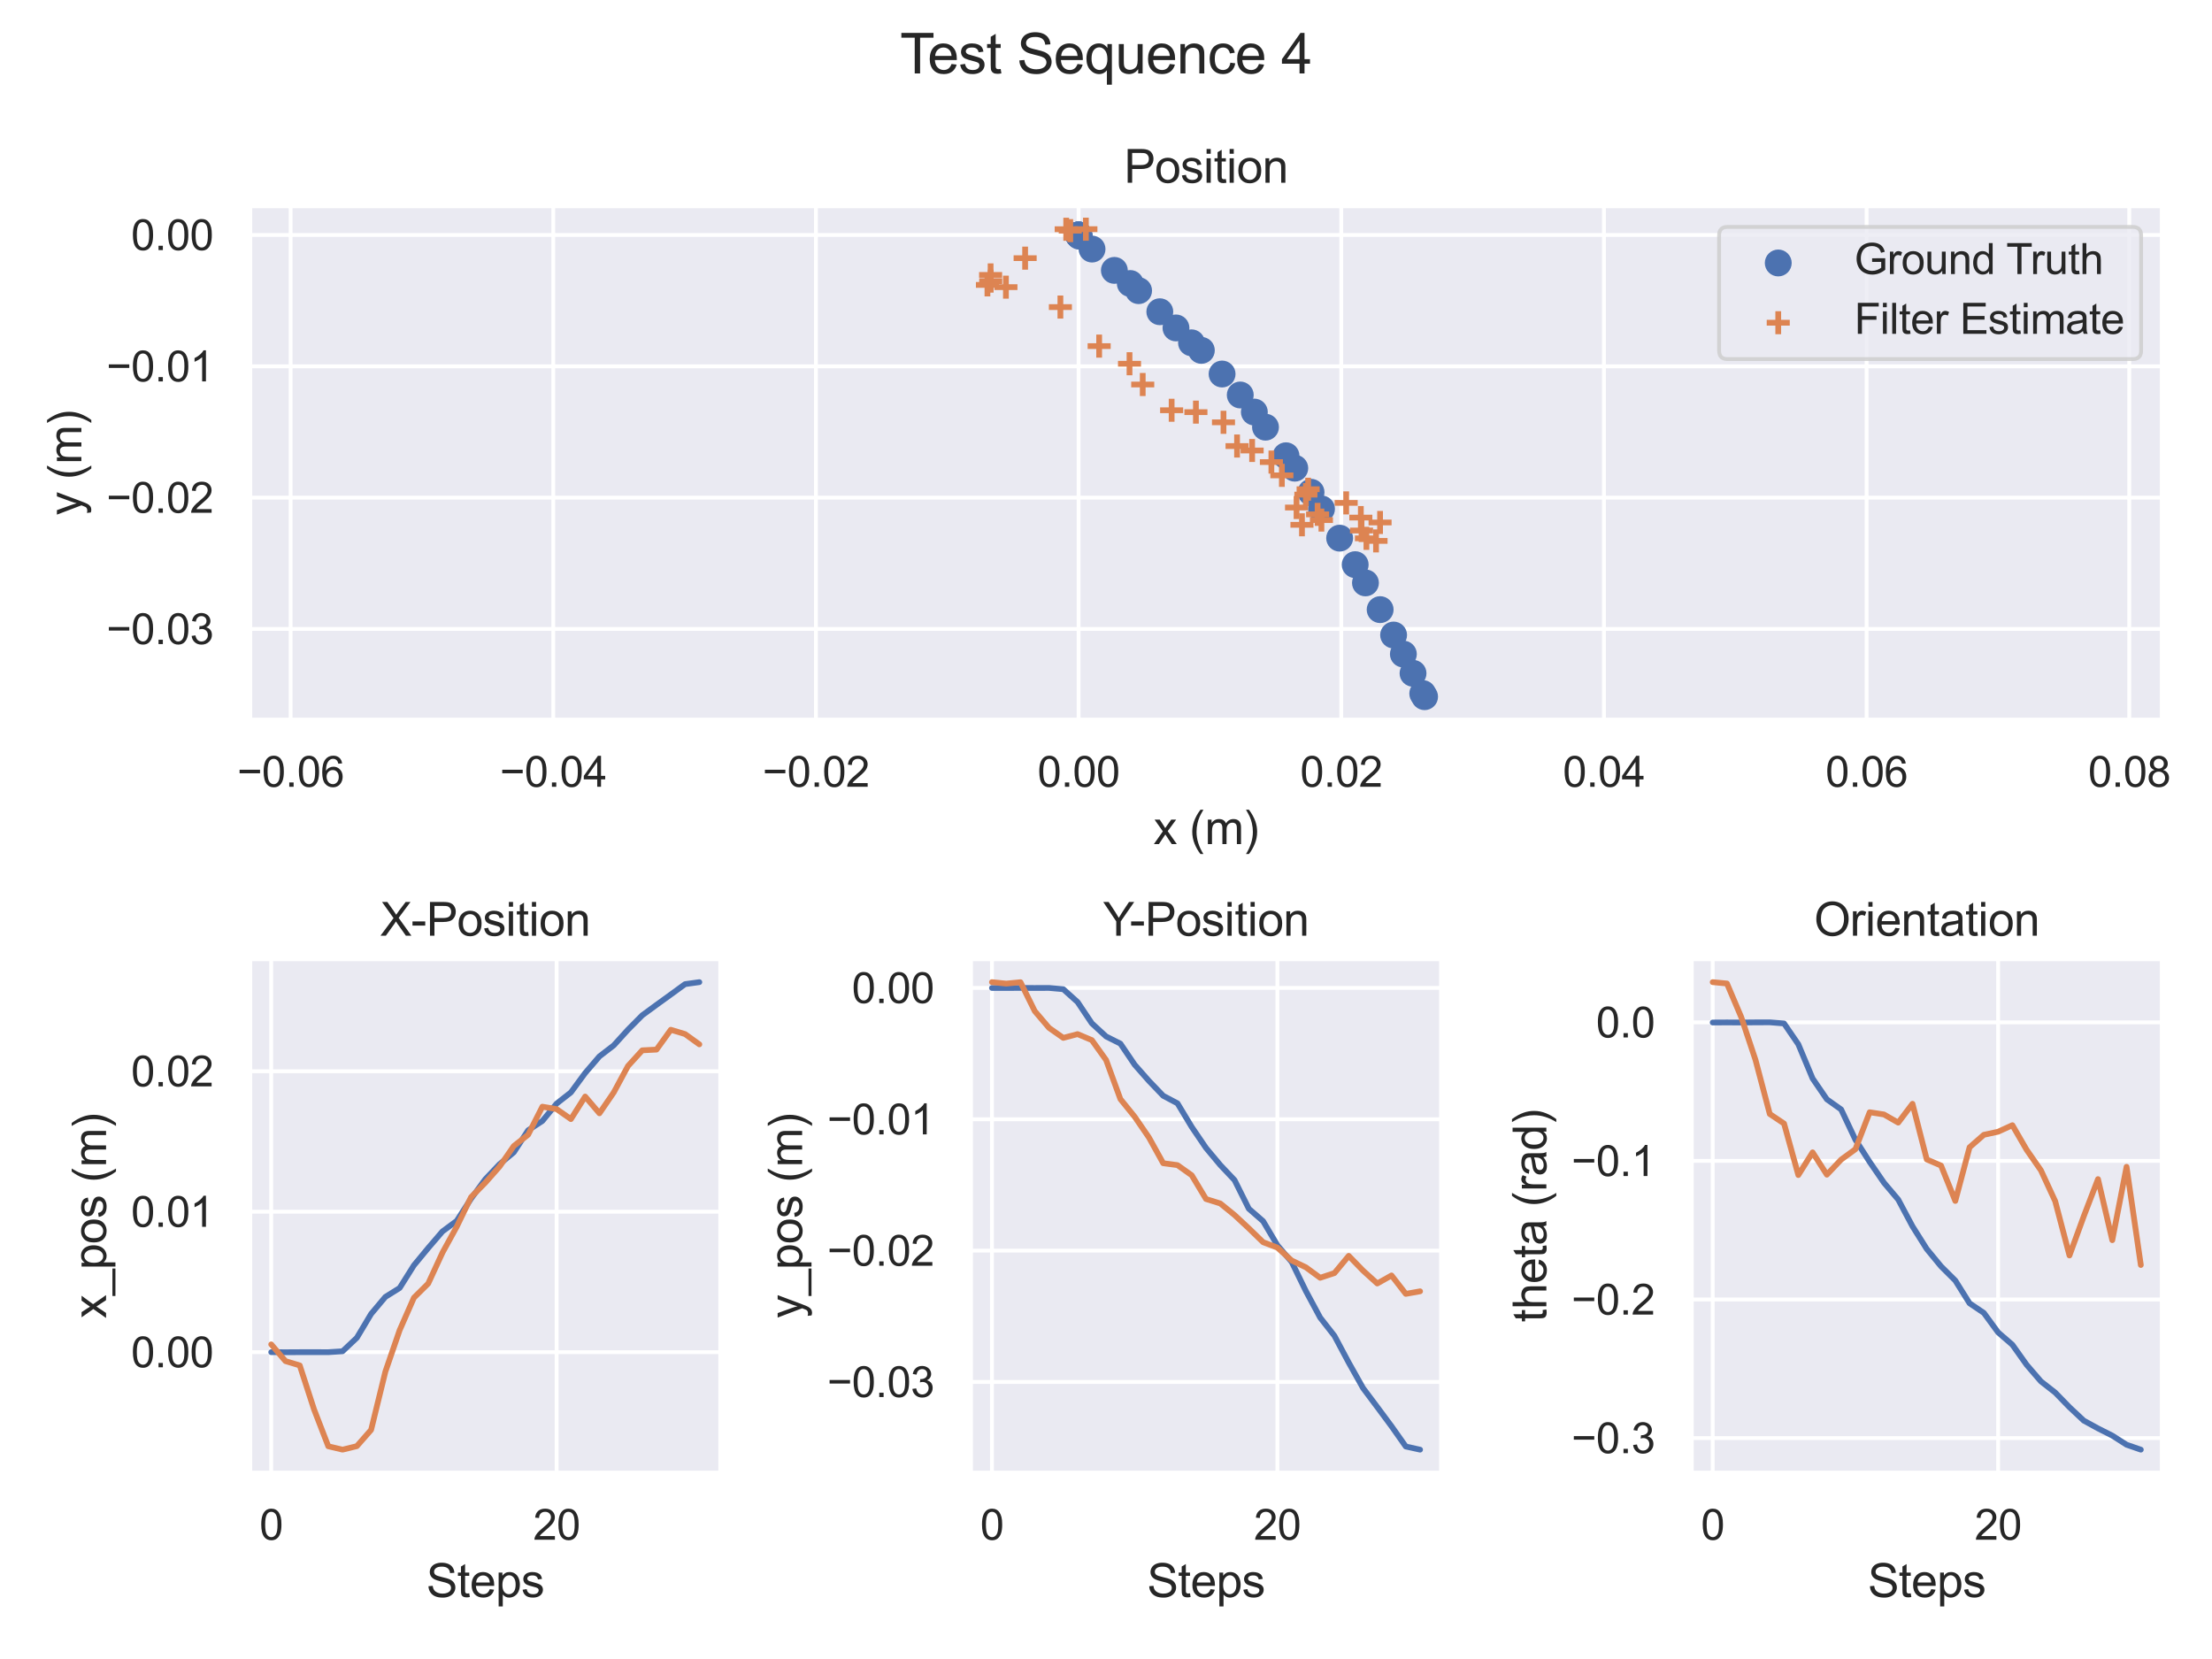 <?xml version="1.0" encoding="utf-8" standalone="no"?>
<!DOCTYPE svg PUBLIC "-//W3C//DTD SVG 1.1//EN"
  "http://www.w3.org/Graphics/SVG/1.1/DTD/svg11.dtd">
<svg xmlns:xlink="http://www.w3.org/1999/xlink" width="576pt" height="432pt" viewBox="0 0 576 432" xmlns="http://www.w3.org/2000/svg" version="1.1">
 <defs>
  <style type="text/css">*{stroke-linejoin: round; stroke-linecap: butt}</style>
 </defs>
 <g id="figure_1">
  <g id="patch_1">
   <path d="M 0 432 
L 576 432 
L 576 0 
L 0 0 
z
" style="fill: #ffffff"/>
  </g>
  <g id="axes_1">
   <g id="patch_2">
    <path d="M 65.047 187.502 
L 563.04 187.502 
L 563.04 53.59 
L 65.047 53.59 
z
" style="fill: #eaeaf2"/>
   </g>
   <g id="matplotlib.axis_1">
    <g id="xtick_1">
     <g id="line2d_1">
      <path d="M 75.679 187.502 
L 75.679 53.59 
" clip-path="url(#p1f68e55259)" style="fill: none; stroke: #ffffff; stroke-linecap: round"/>
     </g>
     <g id="text_1">
      <!-- −0.06 -->
      <g style="fill: #262626" transform="translate(61.763 204.876) scale(0.11 -0.11)">
       <defs>
        <path id="ArialMT-2212" d="M 3381 1997 
L 356 1997 
L 356 2522 
L 3381 2522 
L 3381 1997 
z
" transform="scale(0.016)"/>
        <path id="ArialMT-30" d="M 266 2259 
Q 266 3072 433 3567 
Q 600 4063 929 4331 
Q 1259 4600 1759 4600 
Q 2128 4600 2406 4451 
Q 2684 4303 2865 4023 
Q 3047 3744 3150 3342 
Q 3253 2941 3253 2259 
Q 3253 1453 3087 958 
Q 2922 463 2592 192 
Q 2263 -78 1759 -78 
Q 1097 -78 719 397 
Q 266 969 266 2259 
z
M 844 2259 
Q 844 1131 1108 757 
Q 1372 384 1759 384 
Q 2147 384 2411 759 
Q 2675 1134 2675 2259 
Q 2675 3391 2411 3762 
Q 2147 4134 1753 4134 
Q 1366 4134 1134 3806 
Q 844 3388 844 2259 
z
" transform="scale(0.016)"/>
        <path id="ArialMT-2e" d="M 581 0 
L 581 641 
L 1222 641 
L 1222 0 
L 581 0 
z
" transform="scale(0.016)"/>
        <path id="ArialMT-36" d="M 3184 3459 
L 2625 3416 
Q 2550 3747 2413 3897 
Q 2184 4138 1850 4138 
Q 1581 4138 1378 3988 
Q 1113 3794 959 3422 
Q 806 3050 800 2363 
Q 1003 2672 1297 2822 
Q 1591 2972 1913 2972 
Q 2475 2972 2870 2558 
Q 3266 2144 3266 1488 
Q 3266 1056 3080 686 
Q 2894 316 2569 119 
Q 2244 -78 1831 -78 
Q 1128 -78 684 439 
Q 241 956 241 2144 
Q 241 3472 731 4075 
Q 1159 4600 1884 4600 
Q 2425 4600 2770 4297 
Q 3116 3994 3184 3459 
z
M 888 1484 
Q 888 1194 1011 928 
Q 1134 663 1356 523 
Q 1578 384 1822 384 
Q 2178 384 2434 671 
Q 2691 959 2691 1453 
Q 2691 1928 2437 2201 
Q 2184 2475 1800 2475 
Q 1419 2475 1153 2201 
Q 888 1928 888 1484 
z
" transform="scale(0.016)"/>
       </defs>
       <use xlink:href="#ArialMT-2212"/>
       <use xlink:href="#ArialMT-30" x="58.398"/>
       <use xlink:href="#ArialMT-2e" x="114.014"/>
       <use xlink:href="#ArialMT-30" x="141.797"/>
       <use xlink:href="#ArialMT-36" x="197.412"/>
      </g>
     </g>
    </g>
    <g id="xtick_2">
     <g id="line2d_2">
      <path d="M 144.075 187.502 
L 144.075 53.59 
" clip-path="url(#p1f68e55259)" style="fill: none; stroke: #ffffff; stroke-linecap: round"/>
     </g>
     <g id="text_2">
      <!-- −0.04 -->
      <g style="fill: #262626" transform="translate(130.159 204.876) scale(0.11 -0.11)">
       <defs>
        <path id="ArialMT-34" d="M 2069 0 
L 2069 1097 
L 81 1097 
L 81 1613 
L 2172 4581 
L 2631 4581 
L 2631 1613 
L 3250 1613 
L 3250 1097 
L 2631 1097 
L 2631 0 
L 2069 0 
z
M 2069 1613 
L 2069 3678 
L 634 1613 
L 2069 1613 
z
" transform="scale(0.016)"/>
       </defs>
       <use xlink:href="#ArialMT-2212"/>
       <use xlink:href="#ArialMT-30" x="58.398"/>
       <use xlink:href="#ArialMT-2e" x="114.014"/>
       <use xlink:href="#ArialMT-30" x="141.797"/>
       <use xlink:href="#ArialMT-34" x="197.412"/>
      </g>
     </g>
    </g>
    <g id="xtick_3">
     <g id="line2d_3">
      <path d="M 212.471 187.502 
L 212.471 53.59 
" clip-path="url(#p1f68e55259)" style="fill: none; stroke: #ffffff; stroke-linecap: round"/>
     </g>
     <g id="text_3">
      <!-- −0.02 -->
      <g style="fill: #262626" transform="translate(198.555 204.876) scale(0.11 -0.11)">
       <defs>
        <path id="ArialMT-32" d="M 3222 541 
L 3222 0 
L 194 0 
Q 188 203 259 391 
Q 375 700 629 1000 
Q 884 1300 1366 1694 
Q 2113 2306 2375 2664 
Q 2638 3022 2638 3341 
Q 2638 3675 2398 3904 
Q 2159 4134 1775 4134 
Q 1369 4134 1125 3890 
Q 881 3647 878 3216 
L 300 3275 
Q 359 3922 746 4261 
Q 1134 4600 1788 4600 
Q 2447 4600 2831 4234 
Q 3216 3869 3216 3328 
Q 3216 3053 3103 2787 
Q 2991 2522 2730 2228 
Q 2469 1934 1863 1422 
Q 1356 997 1212 845 
Q 1069 694 975 541 
L 3222 541 
z
" transform="scale(0.016)"/>
       </defs>
       <use xlink:href="#ArialMT-2212"/>
       <use xlink:href="#ArialMT-30" x="58.398"/>
       <use xlink:href="#ArialMT-2e" x="114.014"/>
       <use xlink:href="#ArialMT-30" x="141.797"/>
       <use xlink:href="#ArialMT-32" x="197.412"/>
      </g>
     </g>
    </g>
    <g id="xtick_4">
     <g id="line2d_4">
      <path d="M 280.867 187.502 
L 280.867 53.59 
" clip-path="url(#p1f68e55259)" style="fill: none; stroke: #ffffff; stroke-linecap: round"/>
     </g>
     <g id="text_4">
      <!-- 0.00 -->
      <g style="fill: #262626" transform="translate(270.164 204.876) scale(0.11 -0.11)">
       <use xlink:href="#ArialMT-30"/>
       <use xlink:href="#ArialMT-2e" x="55.615"/>
       <use xlink:href="#ArialMT-30" x="83.398"/>
       <use xlink:href="#ArialMT-30" x="139.014"/>
      </g>
     </g>
    </g>
    <g id="xtick_5">
     <g id="line2d_5">
      <path d="M 349.263 187.502 
L 349.263 53.59 
" clip-path="url(#p1f68e55259)" style="fill: none; stroke: #ffffff; stroke-linecap: round"/>
     </g>
     <g id="text_5">
      <!-- 0.02 -->
      <g style="fill: #262626" transform="translate(338.56 204.876) scale(0.11 -0.11)">
       <use xlink:href="#ArialMT-30"/>
       <use xlink:href="#ArialMT-2e" x="55.615"/>
       <use xlink:href="#ArialMT-30" x="83.398"/>
       <use xlink:href="#ArialMT-32" x="139.014"/>
      </g>
     </g>
    </g>
    <g id="xtick_6">
     <g id="line2d_6">
      <path d="M 417.659 187.502 
L 417.659 53.59 
" clip-path="url(#p1f68e55259)" style="fill: none; stroke: #ffffff; stroke-linecap: round"/>
     </g>
     <g id="text_6">
      <!-- 0.04 -->
      <g style="fill: #262626" transform="translate(406.956 204.876) scale(0.11 -0.11)">
       <use xlink:href="#ArialMT-30"/>
       <use xlink:href="#ArialMT-2e" x="55.615"/>
       <use xlink:href="#ArialMT-30" x="83.398"/>
       <use xlink:href="#ArialMT-34" x="139.014"/>
      </g>
     </g>
    </g>
    <g id="xtick_7">
     <g id="line2d_7">
      <path d="M 486.055 187.502 
L 486.055 53.59 
" clip-path="url(#p1f68e55259)" style="fill: none; stroke: #ffffff; stroke-linecap: round"/>
     </g>
     <g id="text_7">
      <!-- 0.06 -->
      <g style="fill: #262626" transform="translate(475.352 204.876) scale(0.11 -0.11)">
       <use xlink:href="#ArialMT-30"/>
       <use xlink:href="#ArialMT-2e" x="55.615"/>
       <use xlink:href="#ArialMT-30" x="83.398"/>
       <use xlink:href="#ArialMT-36" x="139.014"/>
      </g>
     </g>
    </g>
    <g id="xtick_8">
     <g id="line2d_8">
      <path d="M 554.451 187.502 
L 554.451 53.59 
" clip-path="url(#p1f68e55259)" style="fill: none; stroke: #ffffff; stroke-linecap: round"/>
     </g>
     <g id="text_8">
      <!-- 0.08 -->
      <g style="fill: #262626" transform="translate(543.748 204.876) scale(0.11 -0.11)">
       <defs>
        <path id="ArialMT-38" d="M 1131 2484 
Q 781 2613 612 2850 
Q 444 3088 444 3419 
Q 444 3919 803 4259 
Q 1163 4600 1759 4600 
Q 2359 4600 2725 4251 
Q 3091 3903 3091 3403 
Q 3091 3084 2923 2848 
Q 2756 2613 2416 2484 
Q 2838 2347 3058 2040 
Q 3278 1734 3278 1309 
Q 3278 722 2862 322 
Q 2447 -78 1769 -78 
Q 1091 -78 675 323 
Q 259 725 259 1325 
Q 259 1772 486 2073 
Q 713 2375 1131 2484 
z
M 1019 3438 
Q 1019 3113 1228 2906 
Q 1438 2700 1772 2700 
Q 2097 2700 2305 2904 
Q 2513 3109 2513 3406 
Q 2513 3716 2298 3927 
Q 2084 4138 1766 4138 
Q 1444 4138 1231 3931 
Q 1019 3725 1019 3438 
z
M 838 1322 
Q 838 1081 952 856 
Q 1066 631 1291 507 
Q 1516 384 1775 384 
Q 2178 384 2440 643 
Q 2703 903 2703 1303 
Q 2703 1709 2433 1975 
Q 2163 2241 1756 2241 
Q 1359 2241 1098 1978 
Q 838 1716 838 1322 
z
" transform="scale(0.016)"/>
       </defs>
       <use xlink:href="#ArialMT-30"/>
       <use xlink:href="#ArialMT-2e" x="55.615"/>
       <use xlink:href="#ArialMT-30" x="83.398"/>
       <use xlink:href="#ArialMT-38" x="139.014"/>
      </g>
     </g>
    </g>
    <g id="text_9">
     <!-- x (m) -->
     <g style="fill: #262626" transform="translate(300.383 219.798) scale(0.12 -0.12)">
      <defs>
       <path id="ArialMT-78" d="M 47 0 
L 1259 1725 
L 138 3319 
L 841 3319 
L 1350 2541 
Q 1494 2319 1581 2169 
Q 1719 2375 1834 2534 
L 2394 3319 
L 3066 3319 
L 1919 1756 
L 3153 0 
L 2463 0 
L 1781 1031 
L 1600 1309 
L 728 0 
L 47 0 
z
" transform="scale(0.016)"/>
       <path id="ArialMT-20" transform="scale(0.016)"/>
       <path id="ArialMT-28" d="M 1497 -1347 
Q 1031 -759 709 28 
Q 388 816 388 1659 
Q 388 2403 628 3084 
Q 909 3875 1497 4659 
L 1900 4659 
Q 1522 4009 1400 3731 
Q 1209 3300 1100 2831 
Q 966 2247 966 1656 
Q 966 153 1900 -1347 
L 1497 -1347 
z
" transform="scale(0.016)"/>
       <path id="ArialMT-6d" d="M 422 0 
L 422 3319 
L 925 3319 
L 925 2853 
Q 1081 3097 1340 3245 
Q 1600 3394 1931 3394 
Q 2300 3394 2536 3241 
Q 2772 3088 2869 2813 
Q 3263 3394 3894 3394 
Q 4388 3394 4653 3120 
Q 4919 2847 4919 2278 
L 4919 0 
L 4359 0 
L 4359 2091 
Q 4359 2428 4304 2576 
Q 4250 2725 4106 2815 
Q 3963 2906 3769 2906 
Q 3419 2906 3187 2673 
Q 2956 2441 2956 1928 
L 2956 0 
L 2394 0 
L 2394 2156 
Q 2394 2531 2256 2718 
Q 2119 2906 1806 2906 
Q 1569 2906 1367 2781 
Q 1166 2656 1075 2415 
Q 984 2175 984 1722 
L 984 0 
L 422 0 
z
" transform="scale(0.016)"/>
       <path id="ArialMT-29" d="M 791 -1347 
L 388 -1347 
Q 1322 153 1322 1656 
Q 1322 2244 1188 2822 
Q 1081 3291 891 3722 
Q 769 4003 388 4659 
L 791 4659 
Q 1378 3875 1659 3084 
Q 1900 2403 1900 1659 
Q 1900 816 1576 28 
Q 1253 -759 791 -1347 
z
" transform="scale(0.016)"/>
      </defs>
      <use xlink:href="#ArialMT-78"/>
      <use xlink:href="#ArialMT-20" x="50"/>
      <use xlink:href="#ArialMT-28" x="77.783"/>
      <use xlink:href="#ArialMT-6d" x="111.084"/>
      <use xlink:href="#ArialMT-29" x="194.385"/>
     </g>
    </g>
   </g>
   <g id="matplotlib.axis_2">
    <g id="ytick_1">
     <g id="line2d_9">
      <path d="M 65.047 163.781 
L 563.04 163.781 
" clip-path="url(#p1f68e55259)" style="fill: none; stroke: #ffffff; stroke-linecap: round"/>
     </g>
     <g id="text_10">
      <!-- −0.03 -->
      <g style="fill: #262626" transform="translate(27.716 167.717) scale(0.11 -0.11)">
       <defs>
        <path id="ArialMT-33" d="M 269 1209 
L 831 1284 
Q 928 806 1161 595 
Q 1394 384 1728 384 
Q 2125 384 2398 659 
Q 2672 934 2672 1341 
Q 2672 1728 2419 1979 
Q 2166 2231 1775 2231 
Q 1616 2231 1378 2169 
L 1441 2663 
Q 1497 2656 1531 2656 
Q 1891 2656 2178 2843 
Q 2466 3031 2466 3422 
Q 2466 3731 2256 3934 
Q 2047 4138 1716 4138 
Q 1388 4138 1169 3931 
Q 950 3725 888 3313 
L 325 3413 
Q 428 3978 793 4289 
Q 1159 4600 1703 4600 
Q 2078 4600 2393 4439 
Q 2709 4278 2876 4000 
Q 3044 3722 3044 3409 
Q 3044 3113 2884 2869 
Q 2725 2625 2413 2481 
Q 2819 2388 3044 2092 
Q 3269 1797 3269 1353 
Q 3269 753 2831 336 
Q 2394 -81 1725 -81 
Q 1122 -81 723 278 
Q 325 638 269 1209 
z
" transform="scale(0.016)"/>
       </defs>
       <use xlink:href="#ArialMT-2212"/>
       <use xlink:href="#ArialMT-30" x="58.398"/>
       <use xlink:href="#ArialMT-2e" x="114.014"/>
       <use xlink:href="#ArialMT-30" x="141.797"/>
       <use xlink:href="#ArialMT-33" x="197.412"/>
      </g>
     </g>
    </g>
    <g id="ytick_2">
     <g id="line2d_10">
      <path d="M 65.047 129.583 
L 563.04 129.583 
" clip-path="url(#p1f68e55259)" style="fill: none; stroke: #ffffff; stroke-linecap: round"/>
     </g>
     <g id="text_11">
      <!-- −0.02 -->
      <g style="fill: #262626" transform="translate(27.716 133.519) scale(0.11 -0.11)">
       <use xlink:href="#ArialMT-2212"/>
       <use xlink:href="#ArialMT-30" x="58.398"/>
       <use xlink:href="#ArialMT-2e" x="114.014"/>
       <use xlink:href="#ArialMT-30" x="141.797"/>
       <use xlink:href="#ArialMT-32" x="197.412"/>
      </g>
     </g>
    </g>
    <g id="ytick_3">
     <g id="line2d_11">
      <path d="M 65.047 95.385 
L 563.04 95.385 
" clip-path="url(#p1f68e55259)" style="fill: none; stroke: #ffffff; stroke-linecap: round"/>
     </g>
     <g id="text_12">
      <!-- −0.01 -->
      <g style="fill: #262626" transform="translate(27.716 99.321) scale(0.11 -0.11)">
       <defs>
        <path id="ArialMT-31" d="M 2384 0 
L 1822 0 
L 1822 3584 
Q 1619 3391 1289 3197 
Q 959 3003 697 2906 
L 697 3450 
Q 1169 3672 1522 3987 
Q 1875 4303 2022 4600 
L 2384 4600 
L 2384 0 
z
" transform="scale(0.016)"/>
       </defs>
       <use xlink:href="#ArialMT-2212"/>
       <use xlink:href="#ArialMT-30" x="58.398"/>
       <use xlink:href="#ArialMT-2e" x="114.014"/>
       <use xlink:href="#ArialMT-30" x="141.797"/>
       <use xlink:href="#ArialMT-31" x="197.412"/>
      </g>
     </g>
    </g>
    <g id="ytick_4">
     <g id="line2d_12">
      <path d="M 65.047 61.187 
L 563.04 61.187 
" clip-path="url(#p1f68e55259)" style="fill: none; stroke: #ffffff; stroke-linecap: round"/>
     </g>
     <g id="text_13">
      <!-- 0.00 -->
      <g style="fill: #262626" transform="translate(34.14 65.123) scale(0.11 -0.11)">
       <use xlink:href="#ArialMT-30"/>
       <use xlink:href="#ArialMT-2e" x="55.615"/>
       <use xlink:href="#ArialMT-30" x="83.398"/>
       <use xlink:href="#ArialMT-30" x="139.014"/>
      </g>
     </g>
    </g>
    <g id="text_14">
     <!-- y (m) -->
     <g style="fill: #262626" transform="translate(21.19 134.207) rotate(-90) scale(0.12 -0.12)">
      <defs>
       <path id="ArialMT-79" d="M 397 -1278 
L 334 -750 
Q 519 -800 656 -800 
Q 844 -800 956 -737 
Q 1069 -675 1141 -563 
Q 1194 -478 1313 -144 
Q 1328 -97 1363 -6 
L 103 3319 
L 709 3319 
L 1400 1397 
Q 1534 1031 1641 628 
Q 1738 1016 1872 1384 
L 2581 3319 
L 3144 3319 
L 1881 -56 
Q 1678 -603 1566 -809 
Q 1416 -1088 1222 -1217 
Q 1028 -1347 759 -1347 
Q 597 -1347 397 -1278 
z
" transform="scale(0.016)"/>
      </defs>
      <use xlink:href="#ArialMT-79"/>
      <use xlink:href="#ArialMT-20" x="50"/>
      <use xlink:href="#ArialMT-28" x="77.783"/>
      <use xlink:href="#ArialMT-6d" x="111.084"/>
      <use xlink:href="#ArialMT-29" x="194.385"/>
     </g>
    </g>
   </g>
   <g id="PathCollection_1">
    <defs>
     <path id="mc4fcacba9f" d="M 0 3 
C 0.796 3 1.559 2.684 2.121 2.121 
C 2.684 1.559 3 0.796 3 0 
C 3 -0.796 2.684 -1.559 2.121 -2.121 
C 1.559 -2.684 0.796 -3 0 -3 
C -0.796 -3 -1.559 -2.684 -2.121 -2.121 
C -2.684 -1.559 -3 -0.796 -3 0 
C -3 0.796 -2.684 1.559 -2.121 2.121 
C -1.559 2.684 -0.796 3 0 3 
z
" style="stroke: #4c72b0"/>
    </defs>
    <g clip-path="url(#p1f68e55259)">
     <use xlink:href="#mc4fcacba9f" x="280.866" y="61.191" style="fill: #4c72b0; stroke: #4c72b0"/>
     <use xlink:href="#mc4fcacba9f" x="280.845" y="61.19" style="fill: #4c72b0; stroke: #4c72b0"/>
     <use xlink:href="#mc4fcacba9f" x="280.864" y="61.186" style="fill: #4c72b0; stroke: #4c72b0"/>
     <use xlink:href="#mc4fcacba9f" x="280.867" y="61.198" style="fill: #4c72b0; stroke: #4c72b0"/>
     <use xlink:href="#mc4fcacba9f" x="280.862" y="61.184" style="fill: #4c72b0; stroke: #4c72b0"/>
     <use xlink:href="#mc4fcacba9f" x="281.081" y="61.514" style="fill: #4c72b0; stroke: #4c72b0"/>
     <use xlink:href="#mc4fcacba9f" x="284.364" y="64.858" style="fill: #4c72b0; stroke: #4c72b0"/>
     <use xlink:href="#mc4fcacba9f" x="290.179" y="70.407" style="fill: #4c72b0; stroke: #4c72b0"/>
     <use xlink:href="#mc4fcacba9f" x="294.324" y="73.824" style="fill: #4c72b0; stroke: #4c72b0"/>
     <use xlink:href="#mc4fcacba9f" x="296.491" y="75.686" style="fill: #4c72b0; stroke: #4c72b0"/>
     <use xlink:href="#mc4fcacba9f" x="302.013" y="81.174" style="fill: #4c72b0; stroke: #4c72b0"/>
     <use xlink:href="#mc4fcacba9f" x="306.22" y="85.393" style="fill: #4c72b0; stroke: #4c72b0"/>
     <use xlink:href="#mc4fcacba9f" x="310.267" y="89.267" style="fill: #4c72b0; stroke: #4c72b0"/>
     <use xlink:href="#mc4fcacba9f" x="312.831" y="91.233" style="fill: #4c72b0; stroke: #4c72b0"/>
     <use xlink:href="#mc4fcacba9f" x="318.227" y="97.393" style="fill: #4c72b0; stroke: #4c72b0"/>
     <use xlink:href="#mc4fcacba9f" x="322.96" y="102.854" style="fill: #4c72b0; stroke: #4c72b0"/>
     <use xlink:href="#mc4fcacba9f" x="326.63" y="107.3" style="fill: #4c72b0; stroke: #4c72b0"/>
     <use xlink:href="#mc4fcacba9f" x="329.533" y="111.232" style="fill: #4c72b0; stroke: #4c72b0"/>
     <use xlink:href="#mc4fcacba9f" x="334.874" y="118.679" style="fill: #4c72b0; stroke: #4c72b0"/>
     <use xlink:href="#mc4fcacba9f" x="337.157" y="121.911" style="fill: #4c72b0; stroke: #4c72b0"/>
     <use xlink:href="#mc4fcacba9f" x="341.393" y="128.183" style="fill: #4c72b0; stroke: #4c72b0"/>
     <use xlink:href="#mc4fcacba9f" x="344.116" y="132.518" style="fill: #4c72b0; stroke: #4c72b0"/>
     <use xlink:href="#mc4fcacba9f" x="348.839" y="140.132" style="fill: #4c72b0; stroke: #4c72b0"/>
     <use xlink:href="#mc4fcacba9f" x="352.887" y="147.037" style="fill: #4c72b0; stroke: #4c72b0"/>
     <use xlink:href="#mc4fcacba9f" x="355.562" y="151.784" style="fill: #4c72b0; stroke: #4c72b0"/>
     <use xlink:href="#mc4fcacba9f" x="359.388" y="158.746" style="fill: #4c72b0; stroke: #4c72b0"/>
     <use xlink:href="#mc4fcacba9f" x="362.891" y="165.361" style="fill: #4c72b0; stroke: #4c72b0"/>
     <use xlink:href="#mc4fcacba9f" x="365.436" y="170.322" style="fill: #4c72b0; stroke: #4c72b0"/>
     <use xlink:href="#mc4fcacba9f" x="367.951" y="175.33" style="fill: #4c72b0; stroke: #4c72b0"/>
     <use xlink:href="#mc4fcacba9f" x="370.48" y="180.596" style="fill: #4c72b0; stroke: #4c72b0"/>
     <use xlink:href="#mc4fcacba9f" x="370.96" y="181.415" style="fill: #4c72b0; stroke: #4c72b0"/>
    </g>
   </g>
   <g id="PathCollection_2">
    <defs>
     <path id="md95bab5513" d="M -3 0 
L 3 0 
M 0 3 
L 0 -3 
" style="stroke: #dd8452; stroke-width: 1.5"/>
    </defs>
    <g clip-path="url(#p1f68e55259)">
     <use xlink:href="#md95bab5513" x="282.763" y="59.677" style="fill: #dd8452; stroke: #dd8452; stroke-width: 1.5"/>
     <use xlink:href="#md95bab5513" x="278.691" y="60.057" style="fill: #dd8452; stroke: #dd8452; stroke-width: 1.5"/>
     <use xlink:href="#md95bab5513" x="277.638" y="59.693" style="fill: #dd8452; stroke: #dd8452; stroke-width: 1.5"/>
     <use xlink:href="#md95bab5513" x="266.943" y="67.221" style="fill: #dd8452; stroke: #dd8452; stroke-width: 1.5"/>
     <use xlink:href="#md95bab5513" x="257.951" y="71.584" style="fill: #dd8452; stroke: #dd8452; stroke-width: 1.5"/>
     <use xlink:href="#md95bab5513" x="257.127" y="74.191" style="fill: #dd8452; stroke: #dd8452; stroke-width: 1.5"/>
     <use xlink:href="#md95bab5513" x="257.981" y="73.208" style="fill: #dd8452; stroke: #dd8452; stroke-width: 1.5"/>
     <use xlink:href="#md95bab5513" x="261.941" y="74.773" style="fill: #dd8452; stroke: #dd8452; stroke-width: 1.5"/>
     <use xlink:href="#md95bab5513" x="276.124" y="79.961" style="fill: #dd8452; stroke: #dd8452; stroke-width: 1.5"/>
     <use xlink:href="#md95bab5513" x="286.218" y="90.123" style="fill: #dd8452; stroke: #dd8452; stroke-width: 1.5"/>
     <use xlink:href="#md95bab5513" x="294.123" y="94.717" style="fill: #dd8452; stroke: #dd8452; stroke-width: 1.5"/>
     <use xlink:href="#md95bab5513" x="297.564" y="100.125" style="fill: #dd8452; stroke: #dd8452; stroke-width: 1.5"/>
     <use xlink:href="#md95bab5513" x="305.091" y="106.831" style="fill: #dd8452; stroke: #dd8452; stroke-width: 1.5"/>
     <use xlink:href="#md95bab5513" x="311.413" y="107.322" style="fill: #dd8452; stroke: #dd8452; stroke-width: 1.5"/>
     <use xlink:href="#md95bab5513" x="318.593" y="109.97" style="fill: #dd8452; stroke: #dd8452; stroke-width: 1.5"/>
     <use xlink:href="#md95bab5513" x="322.126" y="116.148" style="fill: #dd8452; stroke: #dd8452; stroke-width: 1.5"/>
     <use xlink:href="#md95bab5513" x="326.049" y="117.307" style="fill: #dd8452; stroke: #dd8452; stroke-width: 1.5"/>
     <use xlink:href="#md95bab5513" x="331.069" y="120.325" style="fill: #dd8452; stroke: #dd8452; stroke-width: 1.5"/>
     <use xlink:href="#md95bab5513" x="333.796" y="123.783" style="fill: #dd8452; stroke: #dd8452; stroke-width: 1.5"/>
     <use xlink:href="#md95bab5513" x="340.637" y="127.394" style="fill: #dd8452; stroke: #dd8452; stroke-width: 1.5"/>
     <use xlink:href="#md95bab5513" x="340.05" y="128.798" style="fill: #dd8452; stroke: #dd8452; stroke-width: 1.5"/>
     <use xlink:href="#md95bab5513" x="337.615" y="132.156" style="fill: #dd8452; stroke: #dd8452; stroke-width: 1.5"/>
     <use xlink:href="#md95bab5513" x="343.103" y="133.941" style="fill: #dd8452; stroke: #dd8452; stroke-width: 1.5"/>
     <use xlink:href="#md95bab5513" x="339.029" y="136.66" style="fill: #dd8452; stroke: #dd8452; stroke-width: 1.5"/>
     <use xlink:href="#md95bab5513" x="344.095" y="135.432" style="fill: #dd8452; stroke: #dd8452; stroke-width: 1.5"/>
     <use xlink:href="#md95bab5513" x="350.539" y="130.95" style="fill: #dd8452; stroke: #dd8452; stroke-width: 1.5"/>
     <use xlink:href="#md95bab5513" x="354.358" y="134.778" style="fill: #dd8452; stroke: #dd8452; stroke-width: 1.5"/>
     <use xlink:href="#md95bab5513" x="354.54" y="138.146" style="fill: #dd8452; stroke: #dd8452; stroke-width: 1.5"/>
     <use xlink:href="#md95bab5513" x="359.367" y="136.052" style="fill: #dd8452; stroke: #dd8452; stroke-width: 1.5"/>
     <use xlink:href="#md95bab5513" x="358.317" y="140.85" style="fill: #dd8452; stroke: #dd8452; stroke-width: 1.5"/>
     <use xlink:href="#md95bab5513" x="355.814" y="140.182" style="fill: #dd8452; stroke: #dd8452; stroke-width: 1.5"/>
    </g>
   </g>
   <g id="patch_3">
    <path d="M 65.047 187.502 
L 65.047 53.59 
" style="fill: none; stroke: #ffffff; stroke-width: 1.25; stroke-linejoin: miter; stroke-linecap: square"/>
   </g>
   <g id="patch_4">
    <path d="M 563.04 187.502 
L 563.04 53.59 
" style="fill: none; stroke: #ffffff; stroke-width: 1.25; stroke-linejoin: miter; stroke-linecap: square"/>
   </g>
   <g id="patch_5">
    <path d="M 65.047 187.502 
L 563.04 187.502 
" style="fill: none; stroke: #ffffff; stroke-width: 1.25; stroke-linejoin: miter; stroke-linecap: square"/>
   </g>
   <g id="patch_6">
    <path d="M 65.047 53.59 
L 563.04 53.59 
" style="fill: none; stroke: #ffffff; stroke-width: 1.25; stroke-linejoin: miter; stroke-linecap: square"/>
   </g>
   <g id="text_15">
    <!-- Position -->
    <g style="fill: #262626" transform="translate(292.699 47.59) scale(0.12 -0.12)">
     <defs>
      <path id="ArialMT-50" d="M 494 0 
L 494 4581 
L 2222 4581 
Q 2678 4581 2919 4538 
Q 3256 4481 3484 4323 
Q 3713 4166 3852 3881 
Q 3991 3597 3991 3256 
Q 3991 2672 3619 2267 
Q 3247 1863 2275 1863 
L 1100 1863 
L 1100 0 
L 494 0 
z
M 1100 2403 
L 2284 2403 
Q 2872 2403 3119 2622 
Q 3366 2841 3366 3238 
Q 3366 3525 3220 3729 
Q 3075 3934 2838 4000 
Q 2684 4041 2272 4041 
L 1100 4041 
L 1100 2403 
z
" transform="scale(0.016)"/>
      <path id="ArialMT-6f" d="M 213 1659 
Q 213 2581 725 3025 
Q 1153 3394 1769 3394 
Q 2453 3394 2887 2945 
Q 3322 2497 3322 1706 
Q 3322 1066 3130 698 
Q 2938 331 2570 128 
Q 2203 -75 1769 -75 
Q 1072 -75 642 372 
Q 213 819 213 1659 
z
M 791 1659 
Q 791 1022 1069 705 
Q 1347 388 1769 388 
Q 2188 388 2466 706 
Q 2744 1025 2744 1678 
Q 2744 2294 2464 2611 
Q 2184 2928 1769 2928 
Q 1347 2928 1069 2612 
Q 791 2297 791 1659 
z
" transform="scale(0.016)"/>
      <path id="ArialMT-73" d="M 197 991 
L 753 1078 
Q 800 744 1014 566 
Q 1228 388 1613 388 
Q 2000 388 2187 545 
Q 2375 703 2375 916 
Q 2375 1106 2209 1216 
Q 2094 1291 1634 1406 
Q 1016 1563 777 1677 
Q 538 1791 414 1992 
Q 291 2194 291 2438 
Q 291 2659 392 2848 
Q 494 3038 669 3163 
Q 800 3259 1026 3326 
Q 1253 3394 1513 3394 
Q 1903 3394 2198 3281 
Q 2494 3169 2634 2976 
Q 2775 2784 2828 2463 
L 2278 2388 
Q 2241 2644 2061 2787 
Q 1881 2931 1553 2931 
Q 1166 2931 1000 2803 
Q 834 2675 834 2503 
Q 834 2394 903 2306 
Q 972 2216 1119 2156 
Q 1203 2125 1616 2013 
Q 2213 1853 2448 1751 
Q 2684 1650 2818 1456 
Q 2953 1263 2953 975 
Q 2953 694 2789 445 
Q 2625 197 2315 61 
Q 2006 -75 1616 -75 
Q 969 -75 630 194 
Q 291 463 197 991 
z
" transform="scale(0.016)"/>
      <path id="ArialMT-69" d="M 425 3934 
L 425 4581 
L 988 4581 
L 988 3934 
L 425 3934 
z
M 425 0 
L 425 3319 
L 988 3319 
L 988 0 
L 425 0 
z
" transform="scale(0.016)"/>
      <path id="ArialMT-74" d="M 1650 503 
L 1731 6 
Q 1494 -44 1306 -44 
Q 1000 -44 831 53 
Q 663 150 594 308 
Q 525 466 525 972 
L 525 2881 
L 113 2881 
L 113 3319 
L 525 3319 
L 525 4141 
L 1084 4478 
L 1084 3319 
L 1650 3319 
L 1650 2881 
L 1084 2881 
L 1084 941 
Q 1084 700 1114 631 
Q 1144 563 1211 522 
Q 1278 481 1403 481 
Q 1497 481 1650 503 
z
" transform="scale(0.016)"/>
      <path id="ArialMT-6e" d="M 422 0 
L 422 3319 
L 928 3319 
L 928 2847 
Q 1294 3394 1984 3394 
Q 2284 3394 2536 3286 
Q 2788 3178 2913 3003 
Q 3038 2828 3088 2588 
Q 3119 2431 3119 2041 
L 3119 0 
L 2556 0 
L 2556 2019 
Q 2556 2363 2490 2533 
Q 2425 2703 2258 2804 
Q 2091 2906 1866 2906 
Q 1506 2906 1245 2678 
Q 984 2450 984 1813 
L 984 0 
L 422 0 
z
" transform="scale(0.016)"/>
     </defs>
     <use xlink:href="#ArialMT-50"/>
     <use xlink:href="#ArialMT-6f" x="66.699"/>
     <use xlink:href="#ArialMT-73" x="122.314"/>
     <use xlink:href="#ArialMT-69" x="172.314"/>
     <use xlink:href="#ArialMT-74" x="194.531"/>
     <use xlink:href="#ArialMT-69" x="222.314"/>
     <use xlink:href="#ArialMT-6f" x="244.531"/>
     <use xlink:href="#ArialMT-6e" x="300.146"/>
    </g>
   </g>
   <g id="legend_1">
    <g id="patch_7">
     <path d="M 449.852 93.51 
L 555.34 93.51 
Q 557.54 93.51 557.54 91.31 
L 557.54 61.29 
Q 557.54 59.09 555.34 59.09 
L 449.852 59.09 
Q 447.652 59.09 447.652 61.29 
L 447.652 91.31 
Q 447.652 93.51 449.852 93.51 
z
" style="fill: #eaeaf2; opacity: 0.8; stroke: #cccccc; stroke-linejoin: miter"/>
    </g>
    <g id="PathCollection_3">
     <g>
      <use xlink:href="#mc4fcacba9f" x="463.052" y="68.476" style="fill: #4c72b0; stroke: #4c72b0"/>
     </g>
    </g>
    <g id="text_16">
     <!-- Ground Truth -->
     <g style="fill: #262626" transform="translate(482.852 71.364) scale(0.11 -0.11)">
      <defs>
       <path id="ArialMT-47" d="M 2638 1797 
L 2638 2334 
L 4578 2338 
L 4578 638 
Q 4131 281 3656 101 
Q 3181 -78 2681 -78 
Q 2006 -78 1454 211 
Q 903 500 622 1047 
Q 341 1594 341 2269 
Q 341 2938 620 3517 
Q 900 4097 1425 4378 
Q 1950 4659 2634 4659 
Q 3131 4659 3532 4498 
Q 3934 4338 4162 4050 
Q 4391 3763 4509 3300 
L 3963 3150 
Q 3859 3500 3706 3700 
Q 3553 3900 3268 4020 
Q 2984 4141 2638 4141 
Q 2222 4141 1919 4014 
Q 1616 3888 1430 3681 
Q 1244 3475 1141 3228 
Q 966 2803 966 2306 
Q 966 1694 1177 1281 
Q 1388 869 1791 669 
Q 2194 469 2647 469 
Q 3041 469 3416 620 
Q 3791 772 3984 944 
L 3984 1797 
L 2638 1797 
z
" transform="scale(0.016)"/>
       <path id="ArialMT-72" d="M 416 0 
L 416 3319 
L 922 3319 
L 922 2816 
Q 1116 3169 1280 3281 
Q 1444 3394 1641 3394 
Q 1925 3394 2219 3213 
L 2025 2691 
Q 1819 2813 1613 2813 
Q 1428 2813 1281 2702 
Q 1134 2591 1072 2394 
Q 978 2094 978 1738 
L 978 0 
L 416 0 
z
" transform="scale(0.016)"/>
       <path id="ArialMT-75" d="M 2597 0 
L 2597 488 
Q 2209 -75 1544 -75 
Q 1250 -75 995 37 
Q 741 150 617 320 
Q 494 491 444 738 
Q 409 903 409 1263 
L 409 3319 
L 972 3319 
L 972 1478 
Q 972 1038 1006 884 
Q 1059 663 1231 536 
Q 1403 409 1656 409 
Q 1909 409 2131 539 
Q 2353 669 2445 892 
Q 2538 1116 2538 1541 
L 2538 3319 
L 3100 3319 
L 3100 0 
L 2597 0 
z
" transform="scale(0.016)"/>
       <path id="ArialMT-64" d="M 2575 0 
L 2575 419 
Q 2259 -75 1647 -75 
Q 1250 -75 917 144 
Q 584 363 401 755 
Q 219 1147 219 1656 
Q 219 2153 384 2558 
Q 550 2963 881 3178 
Q 1213 3394 1622 3394 
Q 1922 3394 2156 3267 
Q 2391 3141 2538 2938 
L 2538 4581 
L 3097 4581 
L 3097 0 
L 2575 0 
z
M 797 1656 
Q 797 1019 1065 703 
Q 1334 388 1700 388 
Q 2069 388 2326 689 
Q 2584 991 2584 1609 
Q 2584 2291 2321 2609 
Q 2059 2928 1675 2928 
Q 1300 2928 1048 2622 
Q 797 2316 797 1656 
z
" transform="scale(0.016)"/>
       <path id="ArialMT-54" d="M 1659 0 
L 1659 4041 
L 150 4041 
L 150 4581 
L 3781 4581 
L 3781 4041 
L 2266 4041 
L 2266 0 
L 1659 0 
z
" transform="scale(0.016)"/>
       <path id="ArialMT-68" d="M 422 0 
L 422 4581 
L 984 4581 
L 984 2938 
Q 1378 3394 1978 3394 
Q 2347 3394 2619 3248 
Q 2891 3103 3008 2847 
Q 3125 2591 3125 2103 
L 3125 0 
L 2563 0 
L 2563 2103 
Q 2563 2525 2380 2717 
Q 2197 2909 1863 2909 
Q 1613 2909 1392 2779 
Q 1172 2650 1078 2428 
Q 984 2206 984 1816 
L 984 0 
L 422 0 
z
" transform="scale(0.016)"/>
      </defs>
      <use xlink:href="#ArialMT-47"/>
      <use xlink:href="#ArialMT-72" x="77.783"/>
      <use xlink:href="#ArialMT-6f" x="111.084"/>
      <use xlink:href="#ArialMT-75" x="166.699"/>
      <use xlink:href="#ArialMT-6e" x="222.314"/>
      <use xlink:href="#ArialMT-64" x="277.93"/>
      <use xlink:href="#ArialMT-20" x="333.545"/>
      <use xlink:href="#ArialMT-54" x="359.578"/>
      <use xlink:href="#ArialMT-72" x="416.912"/>
      <use xlink:href="#ArialMT-75" x="450.213"/>
      <use xlink:href="#ArialMT-74" x="505.828"/>
      <use xlink:href="#ArialMT-68" x="533.611"/>
     </g>
    </g>
    <g id="PathCollection_4">
     <g>
      <use xlink:href="#md95bab5513" x="463.052" y="84.036" style="fill: #dd8452; stroke: #dd8452; stroke-width: 1.5"/>
     </g>
    </g>
    <g id="text_17">
     <!-- Filter Estimate -->
     <g style="fill: #262626" transform="translate(482.852 86.924) scale(0.11 -0.11)">
      <defs>
       <path id="ArialMT-46" d="M 525 0 
L 525 4581 
L 3616 4581 
L 3616 4041 
L 1131 4041 
L 1131 2622 
L 3281 2622 
L 3281 2081 
L 1131 2081 
L 1131 0 
L 525 0 
z
" transform="scale(0.016)"/>
       <path id="ArialMT-6c" d="M 409 0 
L 409 4581 
L 972 4581 
L 972 0 
L 409 0 
z
" transform="scale(0.016)"/>
       <path id="ArialMT-65" d="M 2694 1069 
L 3275 997 
Q 3138 488 2766 206 
Q 2394 -75 1816 -75 
Q 1088 -75 661 373 
Q 234 822 234 1631 
Q 234 2469 665 2931 
Q 1097 3394 1784 3394 
Q 2450 3394 2872 2941 
Q 3294 2488 3294 1666 
Q 3294 1616 3291 1516 
L 816 1516 
Q 847 969 1125 678 
Q 1403 388 1819 388 
Q 2128 388 2347 550 
Q 2566 713 2694 1069 
z
M 847 1978 
L 2700 1978 
Q 2663 2397 2488 2606 
Q 2219 2931 1791 2931 
Q 1403 2931 1139 2672 
Q 875 2413 847 1978 
z
" transform="scale(0.016)"/>
       <path id="ArialMT-45" d="M 506 0 
L 506 4581 
L 3819 4581 
L 3819 4041 
L 1113 4041 
L 1113 2638 
L 3647 2638 
L 3647 2100 
L 1113 2100 
L 1113 541 
L 3925 541 
L 3925 0 
L 506 0 
z
" transform="scale(0.016)"/>
       <path id="ArialMT-61" d="M 2588 409 
Q 2275 144 1986 34 
Q 1697 -75 1366 -75 
Q 819 -75 525 192 
Q 231 459 231 875 
Q 231 1119 342 1320 
Q 453 1522 633 1644 
Q 813 1766 1038 1828 
Q 1203 1872 1538 1913 
Q 2219 1994 2541 2106 
Q 2544 2222 2544 2253 
Q 2544 2597 2384 2738 
Q 2169 2928 1744 2928 
Q 1347 2928 1158 2789 
Q 969 2650 878 2297 
L 328 2372 
Q 403 2725 575 2942 
Q 747 3159 1072 3276 
Q 1397 3394 1825 3394 
Q 2250 3394 2515 3294 
Q 2781 3194 2906 3042 
Q 3031 2891 3081 2659 
Q 3109 2516 3109 2141 
L 3109 1391 
Q 3109 606 3145 398 
Q 3181 191 3288 0 
L 2700 0 
Q 2613 175 2588 409 
z
M 2541 1666 
Q 2234 1541 1622 1453 
Q 1275 1403 1131 1340 
Q 988 1278 909 1158 
Q 831 1038 831 891 
Q 831 666 1001 516 
Q 1172 366 1500 366 
Q 1825 366 2078 508 
Q 2331 650 2450 897 
Q 2541 1088 2541 1459 
L 2541 1666 
z
" transform="scale(0.016)"/>
      </defs>
      <use xlink:href="#ArialMT-46"/>
      <use xlink:href="#ArialMT-69" x="61.084"/>
      <use xlink:href="#ArialMT-6c" x="83.301"/>
      <use xlink:href="#ArialMT-74" x="105.518"/>
      <use xlink:href="#ArialMT-65" x="133.301"/>
      <use xlink:href="#ArialMT-72" x="188.916"/>
      <use xlink:href="#ArialMT-20" x="222.217"/>
      <use xlink:href="#ArialMT-45" x="250"/>
      <use xlink:href="#ArialMT-73" x="316.699"/>
      <use xlink:href="#ArialMT-74" x="366.699"/>
      <use xlink:href="#ArialMT-69" x="394.482"/>
      <use xlink:href="#ArialMT-6d" x="416.699"/>
      <use xlink:href="#ArialMT-61" x="500"/>
      <use xlink:href="#ArialMT-74" x="555.615"/>
      <use xlink:href="#ArialMT-65" x="583.398"/>
     </g>
    </g>
   </g>
  </g>
  <g id="axes_2">
   <g id="patch_8">
    <path d="M 65.047 383.574 
L 187.68 383.574 
L 187.68 249.662 
L 65.047 249.662 
z
" style="fill: #eaeaf2"/>
   </g>
   <g id="matplotlib.axis_3">
    <g id="xtick_9">
     <g id="line2d_13">
      <path d="M 70.622 383.574 
L 70.622 249.662 
" clip-path="url(#p817a5fd195)" style="fill: none; stroke: #ffffff; stroke-linecap: round"/>
     </g>
     <g id="text_18">
      <!-- 0 -->
      <g style="fill: #262626" transform="translate(67.563 400.948) scale(0.11 -0.11)">
       <use xlink:href="#ArialMT-30"/>
      </g>
     </g>
    </g>
    <g id="xtick_10">
     <g id="line2d_14">
      <path d="M 144.944 383.574 
L 144.944 249.662 
" clip-path="url(#p817a5fd195)" style="fill: none; stroke: #ffffff; stroke-linecap: round"/>
     </g>
     <g id="text_19">
      <!-- 20 -->
      <g style="fill: #262626" transform="translate(138.827 400.948) scale(0.11 -0.11)">
       <use xlink:href="#ArialMT-32"/>
       <use xlink:href="#ArialMT-30" x="55.615"/>
      </g>
     </g>
    </g>
    <g id="text_20">
     <!-- Steps -->
     <g style="fill: #262626" transform="translate(111.022 415.87) scale(0.12 -0.12)">
      <defs>
       <path id="ArialMT-53" d="M 288 1472 
L 859 1522 
Q 900 1178 1048 958 
Q 1197 738 1509 602 
Q 1822 466 2213 466 
Q 2559 466 2825 569 
Q 3091 672 3220 851 
Q 3350 1031 3350 1244 
Q 3350 1459 3225 1620 
Q 3100 1781 2813 1891 
Q 2628 1963 1997 2114 
Q 1366 2266 1113 2400 
Q 784 2572 623 2826 
Q 463 3081 463 3397 
Q 463 3744 659 4045 
Q 856 4347 1234 4503 
Q 1613 4659 2075 4659 
Q 2584 4659 2973 4495 
Q 3363 4331 3572 4012 
Q 3781 3694 3797 3291 
L 3216 3247 
Q 3169 3681 2898 3903 
Q 2628 4125 2100 4125 
Q 1550 4125 1298 3923 
Q 1047 3722 1047 3438 
Q 1047 3191 1225 3031 
Q 1400 2872 2139 2705 
Q 2878 2538 3153 2413 
Q 3553 2228 3743 1945 
Q 3934 1663 3934 1294 
Q 3934 928 3725 604 
Q 3516 281 3123 101 
Q 2731 -78 2241 -78 
Q 1619 -78 1198 103 
Q 778 284 539 648 
Q 300 1013 288 1472 
z
" transform="scale(0.016)"/>
       <path id="ArialMT-70" d="M 422 -1272 
L 422 3319 
L 934 3319 
L 934 2888 
Q 1116 3141 1344 3267 
Q 1572 3394 1897 3394 
Q 2322 3394 2647 3175 
Q 2972 2956 3137 2557 
Q 3303 2159 3303 1684 
Q 3303 1175 3120 767 
Q 2938 359 2589 142 
Q 2241 -75 1856 -75 
Q 1575 -75 1351 44 
Q 1128 163 984 344 
L 984 -1272 
L 422 -1272 
z
M 931 1641 
Q 931 1000 1190 694 
Q 1450 388 1819 388 
Q 2194 388 2461 705 
Q 2728 1022 2728 1688 
Q 2728 2322 2467 2637 
Q 2206 2953 1844 2953 
Q 1484 2953 1207 2617 
Q 931 2281 931 1641 
z
" transform="scale(0.016)"/>
      </defs>
      <use xlink:href="#ArialMT-53"/>
      <use xlink:href="#ArialMT-74" x="66.699"/>
      <use xlink:href="#ArialMT-65" x="94.482"/>
      <use xlink:href="#ArialMT-70" x="150.098"/>
      <use xlink:href="#ArialMT-73" x="205.713"/>
     </g>
    </g>
   </g>
   <g id="matplotlib.axis_4">
    <g id="ytick_5">
     <g id="line2d_15">
      <path d="M 65.047 352.099 
L 187.68 352.099 
" clip-path="url(#p817a5fd195)" style="fill: none; stroke: #ffffff; stroke-linecap: round"/>
     </g>
     <g id="text_21">
      <!-- 0.00 -->
      <g style="fill: #262626" transform="translate(34.14 356.036) scale(0.11 -0.11)">
       <use xlink:href="#ArialMT-30"/>
       <use xlink:href="#ArialMT-2e" x="55.615"/>
       <use xlink:href="#ArialMT-30" x="83.398"/>
       <use xlink:href="#ArialMT-30" x="139.014"/>
      </g>
     </g>
    </g>
    <g id="ytick_6">
     <g id="line2d_16">
      <path d="M 65.047 315.526 
L 187.68 315.526 
" clip-path="url(#p817a5fd195)" style="fill: none; stroke: #ffffff; stroke-linecap: round"/>
     </g>
     <g id="text_22">
      <!-- 0.01 -->
      <g style="fill: #262626" transform="translate(34.14 319.463) scale(0.11 -0.11)">
       <use xlink:href="#ArialMT-30"/>
       <use xlink:href="#ArialMT-2e" x="55.615"/>
       <use xlink:href="#ArialMT-30" x="83.398"/>
       <use xlink:href="#ArialMT-31" x="139.014"/>
      </g>
     </g>
    </g>
    <g id="ytick_7">
     <g id="line2d_17">
      <path d="M 65.047 278.953 
L 187.68 278.953 
" clip-path="url(#p817a5fd195)" style="fill: none; stroke: #ffffff; stroke-linecap: round"/>
     </g>
     <g id="text_23">
      <!-- 0.02 -->
      <g style="fill: #262626" transform="translate(34.14 282.89) scale(0.11 -0.11)">
       <use xlink:href="#ArialMT-30"/>
       <use xlink:href="#ArialMT-2e" x="55.615"/>
       <use xlink:href="#ArialMT-30" x="83.398"/>
       <use xlink:href="#ArialMT-32" x="139.014"/>
      </g>
     </g>
    </g>
    <g id="text_24">
     <!-- x_pos (m) -->
     <g style="fill: #262626" transform="translate(27.615 343.288) rotate(-90) scale(0.12 -0.12)">
      <defs>
       <path id="ArialMT-5f" d="M -97 -1272 
L -97 -866 
L 3631 -866 
L 3631 -1272 
L -97 -1272 
z
" transform="scale(0.016)"/>
      </defs>
      <use xlink:href="#ArialMT-78"/>
      <use xlink:href="#ArialMT-5f" x="50"/>
      <use xlink:href="#ArialMT-70" x="105.615"/>
      <use xlink:href="#ArialMT-6f" x="161.23"/>
      <use xlink:href="#ArialMT-73" x="216.846"/>
      <use xlink:href="#ArialMT-20" x="266.846"/>
      <use xlink:href="#ArialMT-28" x="294.629"/>
      <use xlink:href="#ArialMT-6d" x="327.93"/>
      <use xlink:href="#ArialMT-29" x="411.23"/>
     </g>
    </g>
   </g>
   <g id="line2d_18">
    <path d="M 70.622 352.1 
L 74.338 352.122 
L 78.054 352.102 
L 81.77 352.1 
L 85.486 352.104 
L 89.202 351.87 
L 92.919 348.359 
L 96.635 342.141 
L 100.351 337.708 
L 104.067 335.391 
L 107.783 329.484 
L 111.499 324.986 
L 115.215 320.657 
L 118.931 317.916 
L 122.648 312.144 
L 126.364 307.082 
L 130.08 303.158 
L 133.796 300.054 
L 137.512 294.341 
L 141.228 291.9 
L 144.944 287.37 
L 148.661 284.457 
L 152.377 279.407 
L 156.093 275.077 
L 159.809 272.217 
L 163.525 268.125 
L 167.241 264.379 
L 170.957 261.657 
L 174.674 258.968 
L 178.39 256.263 
L 182.106 255.749 
" clip-path="url(#p817a5fd195)" style="fill: none; stroke: #4c72b0; stroke-width: 1.5; stroke-linecap: round"/>
   </g>
   <g id="line2d_19">
    <path d="M 70.622 350.072 
L 74.338 354.426 
L 78.054 355.553 
L 81.77 366.991 
L 85.486 376.607 
L 89.202 377.487 
L 92.919 376.574 
L 96.635 372.339 
L 100.351 357.171 
L 104.067 346.376 
L 107.783 337.923 
L 111.499 334.243 
L 115.215 326.193 
L 118.931 319.432 
L 122.648 311.753 
L 126.364 307.975 
L 130.08 303.779 
L 133.796 298.41 
L 137.512 295.494 
L 141.228 288.179 
L 144.944 288.807 
L 148.661 291.411 
L 152.377 285.541 
L 156.093 289.898 
L 159.809 284.48 
L 163.525 277.588 
L 167.241 273.504 
L 170.957 273.31 
L 174.674 268.148 
L 178.39 269.271 
L 182.106 271.947 
" clip-path="url(#p817a5fd195)" style="fill: none; stroke: #dd8452; stroke-width: 1.5; stroke-linecap: round"/>
   </g>
   <g id="patch_9">
    <path d="M 65.047 383.574 
L 65.047 249.662 
" style="fill: none; stroke: #ffffff; stroke-width: 1.25; stroke-linejoin: miter; stroke-linecap: square"/>
   </g>
   <g id="patch_10">
    <path d="M 187.68 383.574 
L 187.68 249.662 
" style="fill: none; stroke: #ffffff; stroke-width: 1.25; stroke-linejoin: miter; stroke-linecap: square"/>
   </g>
   <g id="patch_11">
    <path d="M 65.047 383.574 
L 187.68 383.574 
" style="fill: none; stroke: #ffffff; stroke-width: 1.25; stroke-linejoin: miter; stroke-linecap: square"/>
   </g>
   <g id="patch_12">
    <path d="M 65.047 249.662 
L 187.68 249.662 
" style="fill: none; stroke: #ffffff; stroke-width: 1.25; stroke-linejoin: miter; stroke-linecap: square"/>
   </g>
   <g id="text_25">
    <!-- X-Position -->
    <g style="fill: #262626" transform="translate(99.019 243.662) scale(0.12 -0.12)">
     <defs>
      <path id="ArialMT-58" d="M 28 0 
L 1800 2388 
L 238 4581 
L 959 4581 
L 1791 3406 
Q 2050 3041 2159 2844 
Q 2313 3094 2522 3366 
L 3444 4581 
L 4103 4581 
L 2494 2422 
L 4228 0 
L 3478 0 
L 2325 1634 
Q 2228 1775 2125 1941 
Q 1972 1691 1906 1597 
L 756 0 
L 28 0 
z
" transform="scale(0.016)"/>
      <path id="ArialMT-2d" d="M 203 1375 
L 203 1941 
L 1931 1941 
L 1931 1375 
L 203 1375 
z
" transform="scale(0.016)"/>
     </defs>
     <use xlink:href="#ArialMT-58"/>
     <use xlink:href="#ArialMT-2d" x="66.699"/>
     <use xlink:href="#ArialMT-50" x="100"/>
     <use xlink:href="#ArialMT-6f" x="166.699"/>
     <use xlink:href="#ArialMT-73" x="222.314"/>
     <use xlink:href="#ArialMT-69" x="272.314"/>
     <use xlink:href="#ArialMT-74" x="294.531"/>
     <use xlink:href="#ArialMT-69" x="322.314"/>
     <use xlink:href="#ArialMT-6f" x="344.531"/>
     <use xlink:href="#ArialMT-6e" x="400.146"/>
    </g>
   </g>
  </g>
  <g id="axes_3">
   <g id="patch_13">
    <path d="M 252.727 383.574 
L 375.36 383.574 
L 375.36 249.662 
L 252.727 249.662 
z
" style="fill: #eaeaf2"/>
   </g>
   <g id="matplotlib.axis_5">
    <g id="xtick_11">
     <g id="line2d_20">
      <path d="M 258.302 383.574 
L 258.302 249.662 
" clip-path="url(#pdfdae56257)" style="fill: none; stroke: #ffffff; stroke-linecap: round"/>
     </g>
     <g id="text_26">
      <!-- 0 -->
      <g style="fill: #262626" transform="translate(255.243 400.948) scale(0.11 -0.11)">
       <use xlink:href="#ArialMT-30"/>
      </g>
     </g>
    </g>
    <g id="xtick_12">
     <g id="line2d_21">
      <path d="M 332.624 383.574 
L 332.624 249.662 
" clip-path="url(#pdfdae56257)" style="fill: none; stroke: #ffffff; stroke-linecap: round"/>
     </g>
     <g id="text_27">
      <!-- 20 -->
      <g style="fill: #262626" transform="translate(326.507 400.948) scale(0.11 -0.11)">
       <use xlink:href="#ArialMT-32"/>
       <use xlink:href="#ArialMT-30" x="55.615"/>
      </g>
     </g>
    </g>
    <g id="text_28">
     <!-- Steps -->
     <g style="fill: #262626" transform="translate(298.702 415.87) scale(0.12 -0.12)">
      <use xlink:href="#ArialMT-53"/>
      <use xlink:href="#ArialMT-74" x="66.699"/>
      <use xlink:href="#ArialMT-65" x="94.482"/>
      <use xlink:href="#ArialMT-70" x="150.098"/>
      <use xlink:href="#ArialMT-73" x="205.713"/>
     </g>
    </g>
   </g>
   <g id="matplotlib.axis_6">
    <g id="ytick_8">
     <g id="line2d_22">
      <path d="M 252.727 359.853 
L 375.36 359.853 
" clip-path="url(#pdfdae56257)" style="fill: none; stroke: #ffffff; stroke-linecap: round"/>
     </g>
     <g id="text_29">
      <!-- −0.03 -->
      <g style="fill: #262626" transform="translate(215.396 363.789) scale(0.11 -0.11)">
       <use xlink:href="#ArialMT-2212"/>
       <use xlink:href="#ArialMT-30" x="58.398"/>
       <use xlink:href="#ArialMT-2e" x="114.014"/>
       <use xlink:href="#ArialMT-30" x="141.797"/>
       <use xlink:href="#ArialMT-33" x="197.412"/>
      </g>
     </g>
    </g>
    <g id="ytick_9">
     <g id="line2d_23">
      <path d="M 252.727 325.655 
L 375.36 325.655 
" clip-path="url(#pdfdae56257)" style="fill: none; stroke: #ffffff; stroke-linecap: round"/>
     </g>
     <g id="text_30">
      <!-- −0.02 -->
      <g style="fill: #262626" transform="translate(215.396 329.591) scale(0.11 -0.11)">
       <use xlink:href="#ArialMT-2212"/>
       <use xlink:href="#ArialMT-30" x="58.398"/>
       <use xlink:href="#ArialMT-2e" x="114.014"/>
       <use xlink:href="#ArialMT-30" x="141.797"/>
       <use xlink:href="#ArialMT-32" x="197.412"/>
      </g>
     </g>
    </g>
    <g id="ytick_10">
     <g id="line2d_24">
      <path d="M 252.727 291.457 
L 375.36 291.457 
" clip-path="url(#pdfdae56257)" style="fill: none; stroke: #ffffff; stroke-linecap: round"/>
     </g>
     <g id="text_31">
      <!-- −0.01 -->
      <g style="fill: #262626" transform="translate(215.396 295.393) scale(0.11 -0.11)">
       <use xlink:href="#ArialMT-2212"/>
       <use xlink:href="#ArialMT-30" x="58.398"/>
       <use xlink:href="#ArialMT-2e" x="114.014"/>
       <use xlink:href="#ArialMT-30" x="141.797"/>
       <use xlink:href="#ArialMT-31" x="197.412"/>
      </g>
     </g>
    </g>
    <g id="ytick_11">
     <g id="line2d_25">
      <path d="M 252.727 257.259 
L 375.36 257.259 
" clip-path="url(#pdfdae56257)" style="fill: none; stroke: #ffffff; stroke-linecap: round"/>
     </g>
     <g id="text_32">
      <!-- 0.00 -->
      <g style="fill: #262626" transform="translate(221.82 261.195) scale(0.11 -0.11)">
       <use xlink:href="#ArialMT-30"/>
       <use xlink:href="#ArialMT-2e" x="55.615"/>
       <use xlink:href="#ArialMT-30" x="83.398"/>
       <use xlink:href="#ArialMT-30" x="139.014"/>
      </g>
     </g>
    </g>
    <g id="text_33">
     <!-- y_pos (m) -->
     <g style="fill: #262626" transform="translate(208.87 343.288) rotate(-90) scale(0.12 -0.12)">
      <use xlink:href="#ArialMT-79"/>
      <use xlink:href="#ArialMT-5f" x="50"/>
      <use xlink:href="#ArialMT-70" x="105.615"/>
      <use xlink:href="#ArialMT-6f" x="161.23"/>
      <use xlink:href="#ArialMT-73" x="216.846"/>
      <use xlink:href="#ArialMT-20" x="266.846"/>
      <use xlink:href="#ArialMT-28" x="294.629"/>
      <use xlink:href="#ArialMT-6d" x="327.93"/>
      <use xlink:href="#ArialMT-29" x="411.23"/>
     </g>
    </g>
   </g>
   <g id="line2d_26">
    <path d="M 258.302 257.263 
L 262.018 257.262 
L 265.734 257.258 
L 269.45 257.27 
L 273.166 257.256 
L 276.882 257.586 
L 280.599 260.93 
L 284.315 266.479 
L 288.031 269.896 
L 291.747 271.758 
L 295.463 277.246 
L 299.179 281.465 
L 302.895 285.339 
L 306.611 287.305 
L 310.328 293.465 
L 314.044 298.926 
L 317.76 303.372 
L 321.476 307.304 
L 325.192 314.751 
L 328.908 317.983 
L 332.624 324.255 
L 336.341 328.591 
L 340.057 336.204 
L 343.773 343.109 
L 347.489 347.856 
L 351.205 354.818 
L 354.921 361.433 
L 358.637 366.394 
L 362.354 371.402 
L 366.07 376.668 
L 369.786 377.487 
" clip-path="url(#pdfdae56257)" style="fill: none; stroke: #4c72b0; stroke-width: 1.5; stroke-linecap: round"/>
   </g>
   <g id="line2d_27">
    <path d="M 258.302 255.749 
L 262.018 256.129 
L 265.734 255.765 
L 269.45 263.293 
L 273.166 267.656 
L 276.882 270.263 
L 280.599 269.28 
L 284.315 270.845 
L 288.031 276.033 
L 291.747 286.195 
L 295.463 290.789 
L 299.179 296.197 
L 302.895 302.903 
L 306.611 303.394 
L 310.328 306.042 
L 314.044 312.22 
L 317.76 313.379 
L 321.476 316.397 
L 325.192 319.855 
L 328.908 323.466 
L 332.624 324.87 
L 336.341 328.228 
L 340.057 330.013 
L 343.773 332.732 
L 347.489 331.504 
L 351.205 327.022 
L 354.921 330.85 
L 358.637 334.218 
L 362.354 332.124 
L 366.07 336.922 
L 369.786 336.254 
" clip-path="url(#pdfdae56257)" style="fill: none; stroke: #dd8452; stroke-width: 1.5; stroke-linecap: round"/>
   </g>
   <g id="patch_14">
    <path d="M 252.727 383.574 
L 252.727 249.662 
" style="fill: none; stroke: #ffffff; stroke-width: 1.25; stroke-linejoin: miter; stroke-linecap: square"/>
   </g>
   <g id="patch_15">
    <path d="M 375.36 383.574 
L 375.36 249.662 
" style="fill: none; stroke: #ffffff; stroke-width: 1.25; stroke-linejoin: miter; stroke-linecap: square"/>
   </g>
   <g id="patch_16">
    <path d="M 252.727 383.574 
L 375.36 383.574 
" style="fill: none; stroke: #ffffff; stroke-width: 1.25; stroke-linejoin: miter; stroke-linecap: square"/>
   </g>
   <g id="patch_17">
    <path d="M 252.727 249.662 
L 375.36 249.662 
" style="fill: none; stroke: #ffffff; stroke-width: 1.25; stroke-linejoin: miter; stroke-linecap: square"/>
   </g>
   <g id="text_34">
    <!-- Y-Position -->
    <g style="fill: #262626" transform="translate(287.246 243.662) scale(0.12 -0.12)">
     <defs>
      <path id="ArialMT-59" d="M 1784 0 
L 1784 1941 
L 19 4581 
L 756 4581 
L 1659 3200 
Q 1909 2813 2125 2425 
Q 2331 2784 2625 3234 
L 3513 4581 
L 4219 4581 
L 2391 1941 
L 2391 0 
L 1784 0 
z
" transform="scale(0.016)"/>
     </defs>
     <use xlink:href="#ArialMT-59"/>
     <use xlink:href="#ArialMT-2d" x="57.574"/>
     <use xlink:href="#ArialMT-50" x="90.875"/>
     <use xlink:href="#ArialMT-6f" x="157.574"/>
     <use xlink:href="#ArialMT-73" x="213.189"/>
     <use xlink:href="#ArialMT-69" x="263.189"/>
     <use xlink:href="#ArialMT-74" x="285.406"/>
     <use xlink:href="#ArialMT-69" x="313.189"/>
     <use xlink:href="#ArialMT-6f" x="335.406"/>
     <use xlink:href="#ArialMT-6e" x="391.021"/>
    </g>
   </g>
  </g>
  <g id="axes_4">
   <g id="patch_18">
    <path d="M 440.408 383.574 
L 563.04 383.574 
L 563.04 249.662 
L 440.408 249.662 
z
" style="fill: #eaeaf2"/>
   </g>
   <g id="matplotlib.axis_7">
    <g id="xtick_13">
     <g id="line2d_28">
      <path d="M 445.982 383.574 
L 445.982 249.662 
" clip-path="url(#p8350e13699)" style="fill: none; stroke: #ffffff; stroke-linecap: round"/>
     </g>
     <g id="text_35">
      <!-- 0 -->
      <g style="fill: #262626" transform="translate(442.923 400.948) scale(0.11 -0.11)">
       <use xlink:href="#ArialMT-30"/>
      </g>
     </g>
    </g>
    <g id="xtick_14">
     <g id="line2d_29">
      <path d="M 520.304 383.574 
L 520.304 249.662 
" clip-path="url(#p8350e13699)" style="fill: none; stroke: #ffffff; stroke-linecap: round"/>
     </g>
     <g id="text_36">
      <!-- 20 -->
      <g style="fill: #262626" transform="translate(514.187 400.948) scale(0.11 -0.11)">
       <use xlink:href="#ArialMT-32"/>
       <use xlink:href="#ArialMT-30" x="55.615"/>
      </g>
     </g>
    </g>
    <g id="text_37">
     <!-- Steps -->
     <g style="fill: #262626" transform="translate(486.382 415.87) scale(0.12 -0.12)">
      <use xlink:href="#ArialMT-53"/>
      <use xlink:href="#ArialMT-74" x="66.699"/>
      <use xlink:href="#ArialMT-65" x="94.482"/>
      <use xlink:href="#ArialMT-70" x="150.098"/>
      <use xlink:href="#ArialMT-73" x="205.713"/>
     </g>
    </g>
   </g>
   <g id="matplotlib.axis_8">
    <g id="ytick_12">
     <g id="line2d_30">
      <path d="M 440.408 374.465 
L 563.04 374.465 
" clip-path="url(#p8350e13699)" style="fill: none; stroke: #ffffff; stroke-linecap: round"/>
     </g>
     <g id="text_38">
      <!-- −0.3 -->
      <g style="fill: #262626" transform="translate(409.193 378.401) scale(0.11 -0.11)">
       <use xlink:href="#ArialMT-2212"/>
       <use xlink:href="#ArialMT-30" x="58.398"/>
       <use xlink:href="#ArialMT-2e" x="114.014"/>
       <use xlink:href="#ArialMT-33" x="141.797"/>
      </g>
     </g>
    </g>
    <g id="ytick_13">
     <g id="line2d_31">
      <path d="M 440.408 338.381 
L 563.04 338.381 
" clip-path="url(#p8350e13699)" style="fill: none; stroke: #ffffff; stroke-linecap: round"/>
     </g>
     <g id="text_39">
      <!-- −0.2 -->
      <g style="fill: #262626" transform="translate(409.193 342.318) scale(0.11 -0.11)">
       <use xlink:href="#ArialMT-2212"/>
       <use xlink:href="#ArialMT-30" x="58.398"/>
       <use xlink:href="#ArialMT-2e" x="114.014"/>
       <use xlink:href="#ArialMT-32" x="141.797"/>
      </g>
     </g>
    </g>
    <g id="ytick_14">
     <g id="line2d_32">
      <path d="M 440.408 302.297 
L 563.04 302.297 
" clip-path="url(#p8350e13699)" style="fill: none; stroke: #ffffff; stroke-linecap: round"/>
     </g>
     <g id="text_40">
      <!-- −0.1 -->
      <g style="fill: #262626" transform="translate(409.193 306.234) scale(0.11 -0.11)">
       <use xlink:href="#ArialMT-2212"/>
       <use xlink:href="#ArialMT-30" x="58.398"/>
       <use xlink:href="#ArialMT-2e" x="114.014"/>
       <use xlink:href="#ArialMT-31" x="141.797"/>
      </g>
     </g>
    </g>
    <g id="ytick_15">
     <g id="line2d_33">
      <path d="M 440.408 266.214 
L 563.04 266.214 
" clip-path="url(#p8350e13699)" style="fill: none; stroke: #ffffff; stroke-linecap: round"/>
     </g>
     <g id="text_41">
      <!-- 0.0 -->
      <g style="fill: #262626" transform="translate(415.618 270.15) scale(0.11 -0.11)">
       <use xlink:href="#ArialMT-30"/>
       <use xlink:href="#ArialMT-2e" x="55.615"/>
       <use xlink:href="#ArialMT-30" x="83.398"/>
      </g>
     </g>
    </g>
    <g id="text_42">
     <!-- theta (rad) -->
     <g style="fill: #262626" transform="translate(402.667 344.295) rotate(-90) scale(0.12 -0.12)">
      <use xlink:href="#ArialMT-74"/>
      <use xlink:href="#ArialMT-68" x="27.783"/>
      <use xlink:href="#ArialMT-65" x="83.398"/>
      <use xlink:href="#ArialMT-74" x="139.014"/>
      <use xlink:href="#ArialMT-61" x="166.797"/>
      <use xlink:href="#ArialMT-20" x="222.412"/>
      <use xlink:href="#ArialMT-28" x="250.195"/>
      <use xlink:href="#ArialMT-72" x="283.496"/>
      <use xlink:href="#ArialMT-61" x="316.797"/>
      <use xlink:href="#ArialMT-64" x="372.412"/>
      <use xlink:href="#ArialMT-29" x="428.027"/>
     </g>
    </g>
   </g>
   <g id="line2d_34">
    <path d="M 445.982 266.258 
L 449.698 266.238 
L 453.414 266.259 
L 457.13 266.222 
L 460.846 266.209 
L 464.562 266.506 
L 468.279 271.93 
L 471.995 280.835 
L 475.711 286.257 
L 479.427 288.898 
L 483.143 296.775 
L 486.859 302.565 
L 490.575 307.972 
L 494.291 312.36 
L 498.008 319.331 
L 501.724 325.233 
L 505.44 329.748 
L 509.156 333.451 
L 512.872 339.372 
L 516.588 341.878 
L 520.304 346.951 
L 524.021 350.173 
L 527.737 355.395 
L 531.453 359.71 
L 535.169 362.617 
L 538.885 366.439 
L 542.601 369.921 
L 546.317 371.955 
L 550.034 373.829 
L 553.75 376.202 
L 557.466 377.487 
" clip-path="url(#p8350e13699)" style="fill: none; stroke: #4c72b0; stroke-width: 1.5; stroke-linecap: round"/>
   </g>
   <g id="line2d_35">
    <path d="M 445.982 255.749 
L 449.698 256.103 
L 453.414 264.854 
L 457.13 276.004 
L 460.846 290.079 
L 464.562 292.57 
L 468.279 305.978 
L 471.995 300.068 
L 475.711 305.881 
L 479.427 301.958 
L 483.143 299.254 
L 486.859 289.627 
L 490.575 290.2 
L 494.291 292.332 
L 498.008 287.424 
L 501.724 301.914 
L 505.44 303.509 
L 509.156 312.722 
L 512.872 298.751 
L 516.588 295.5 
L 520.304 294.696 
L 524.021 292.998 
L 527.737 299.414 
L 531.453 304.753 
L 535.169 312.79 
L 538.885 326.921 
L 542.601 316.737 
L 546.317 307.04 
L 550.034 322.94 
L 553.75 303.838 
L 557.466 329.4 
" clip-path="url(#p8350e13699)" style="fill: none; stroke: #dd8452; stroke-width: 1.5; stroke-linecap: round"/>
   </g>
   <g id="patch_19">
    <path d="M 440.408 383.574 
L 440.408 249.662 
" style="fill: none; stroke: #ffffff; stroke-width: 1.25; stroke-linejoin: miter; stroke-linecap: square"/>
   </g>
   <g id="patch_20">
    <path d="M 563.04 383.574 
L 563.04 249.662 
" style="fill: none; stroke: #ffffff; stroke-width: 1.25; stroke-linejoin: miter; stroke-linecap: square"/>
   </g>
   <g id="patch_21">
    <path d="M 440.408 383.574 
L 563.04 383.574 
" style="fill: none; stroke: #ffffff; stroke-width: 1.25; stroke-linejoin: miter; stroke-linecap: square"/>
   </g>
   <g id="patch_22">
    <path d="M 440.408 249.662 
L 563.04 249.662 
" style="fill: none; stroke: #ffffff; stroke-width: 1.25; stroke-linejoin: miter; stroke-linecap: square"/>
   </g>
   <g id="text_43">
    <!-- Orientation -->
    <g style="fill: #262626" transform="translate(472.376 243.662) scale(0.12 -0.12)">
     <defs>
      <path id="ArialMT-4f" d="M 309 2231 
Q 309 3372 921 4017 
Q 1534 4663 2503 4663 
Q 3138 4663 3647 4359 
Q 4156 4056 4423 3514 
Q 4691 2972 4691 2284 
Q 4691 1588 4409 1038 
Q 4128 488 3612 205 
Q 3097 -78 2500 -78 
Q 1853 -78 1343 234 
Q 834 547 571 1087 
Q 309 1628 309 2231 
z
M 934 2222 
Q 934 1394 1379 917 
Q 1825 441 2497 441 
Q 3181 441 3623 922 
Q 4066 1403 4066 2288 
Q 4066 2847 3877 3264 
Q 3688 3681 3323 3911 
Q 2959 4141 2506 4141 
Q 1863 4141 1398 3698 
Q 934 3256 934 2222 
z
" transform="scale(0.016)"/>
     </defs>
     <use xlink:href="#ArialMT-4f"/>
     <use xlink:href="#ArialMT-72" x="77.783"/>
     <use xlink:href="#ArialMT-69" x="111.084"/>
     <use xlink:href="#ArialMT-65" x="133.301"/>
     <use xlink:href="#ArialMT-6e" x="188.916"/>
     <use xlink:href="#ArialMT-74" x="244.531"/>
     <use xlink:href="#ArialMT-61" x="272.314"/>
     <use xlink:href="#ArialMT-74" x="327.93"/>
     <use xlink:href="#ArialMT-69" x="355.713"/>
     <use xlink:href="#ArialMT-6f" x="377.93"/>
     <use xlink:href="#ArialMT-6e" x="433.545"/>
    </g>
   </g>
  </g>
  <g id="text_44">
   <!-- Test Sequence 4 -->
   <g style="fill: #262626" transform="translate(234.369 19.123) scale(0.144 -0.144)">
    <defs>
     <path id="ArialMT-71" d="M 2538 -1272 
L 2538 353 
Q 2406 169 2170 47 
Q 1934 -75 1669 -75 
Q 1078 -75 651 397 
Q 225 869 225 1691 
Q 225 2191 398 2587 
Q 572 2984 901 3189 
Q 1231 3394 1625 3394 
Q 2241 3394 2594 2875 
L 2594 3319 
L 3100 3319 
L 3100 -1272 
L 2538 -1272 
z
M 803 1669 
Q 803 1028 1072 708 
Q 1341 388 1716 388 
Q 2075 388 2334 692 
Q 2594 997 2594 1619 
Q 2594 2281 2320 2615 
Q 2047 2950 1678 2950 
Q 1313 2950 1058 2639 
Q 803 2328 803 1669 
z
" transform="scale(0.016)"/>
     <path id="ArialMT-63" d="M 2588 1216 
L 3141 1144 
Q 3050 572 2676 248 
Q 2303 -75 1759 -75 
Q 1078 -75 664 370 
Q 250 816 250 1647 
Q 250 2184 428 2587 
Q 606 2991 970 3192 
Q 1334 3394 1763 3394 
Q 2303 3394 2647 3120 
Q 2991 2847 3088 2344 
L 2541 2259 
Q 2463 2594 2264 2762 
Q 2066 2931 1784 2931 
Q 1359 2931 1093 2626 
Q 828 2322 828 1663 
Q 828 994 1084 691 
Q 1341 388 1753 388 
Q 2084 388 2306 591 
Q 2528 794 2588 1216 
z
" transform="scale(0.016)"/>
    </defs>
    <use xlink:href="#ArialMT-54"/>
    <use xlink:href="#ArialMT-65" x="49.959"/>
    <use xlink:href="#ArialMT-73" x="105.574"/>
    <use xlink:href="#ArialMT-74" x="155.574"/>
    <use xlink:href="#ArialMT-20" x="183.357"/>
    <use xlink:href="#ArialMT-53" x="211.141"/>
    <use xlink:href="#ArialMT-65" x="277.84"/>
    <use xlink:href="#ArialMT-71" x="333.455"/>
    <use xlink:href="#ArialMT-75" x="389.07"/>
    <use xlink:href="#ArialMT-65" x="444.686"/>
    <use xlink:href="#ArialMT-6e" x="500.301"/>
    <use xlink:href="#ArialMT-63" x="555.916"/>
    <use xlink:href="#ArialMT-65" x="605.916"/>
    <use xlink:href="#ArialMT-20" x="661.531"/>
    <use xlink:href="#ArialMT-34" x="689.314"/>
   </g>
  </g>
 </g>
 <defs>
  <clipPath id="p1f68e55259">
   <rect x="65.047" y="53.59" width="497.993" height="133.912"/>
  </clipPath>
  <clipPath id="p817a5fd195">
   <rect x="65.047" y="249.662" width="122.632" height="133.912"/>
  </clipPath>
  <clipPath id="pdfdae56257">
   <rect x="252.727" y="249.662" width="122.632" height="133.912"/>
  </clipPath>
  <clipPath id="p8350e13699">
   <rect x="440.408" y="249.662" width="122.632" height="133.912"/>
  </clipPath>
 </defs>
</svg>
